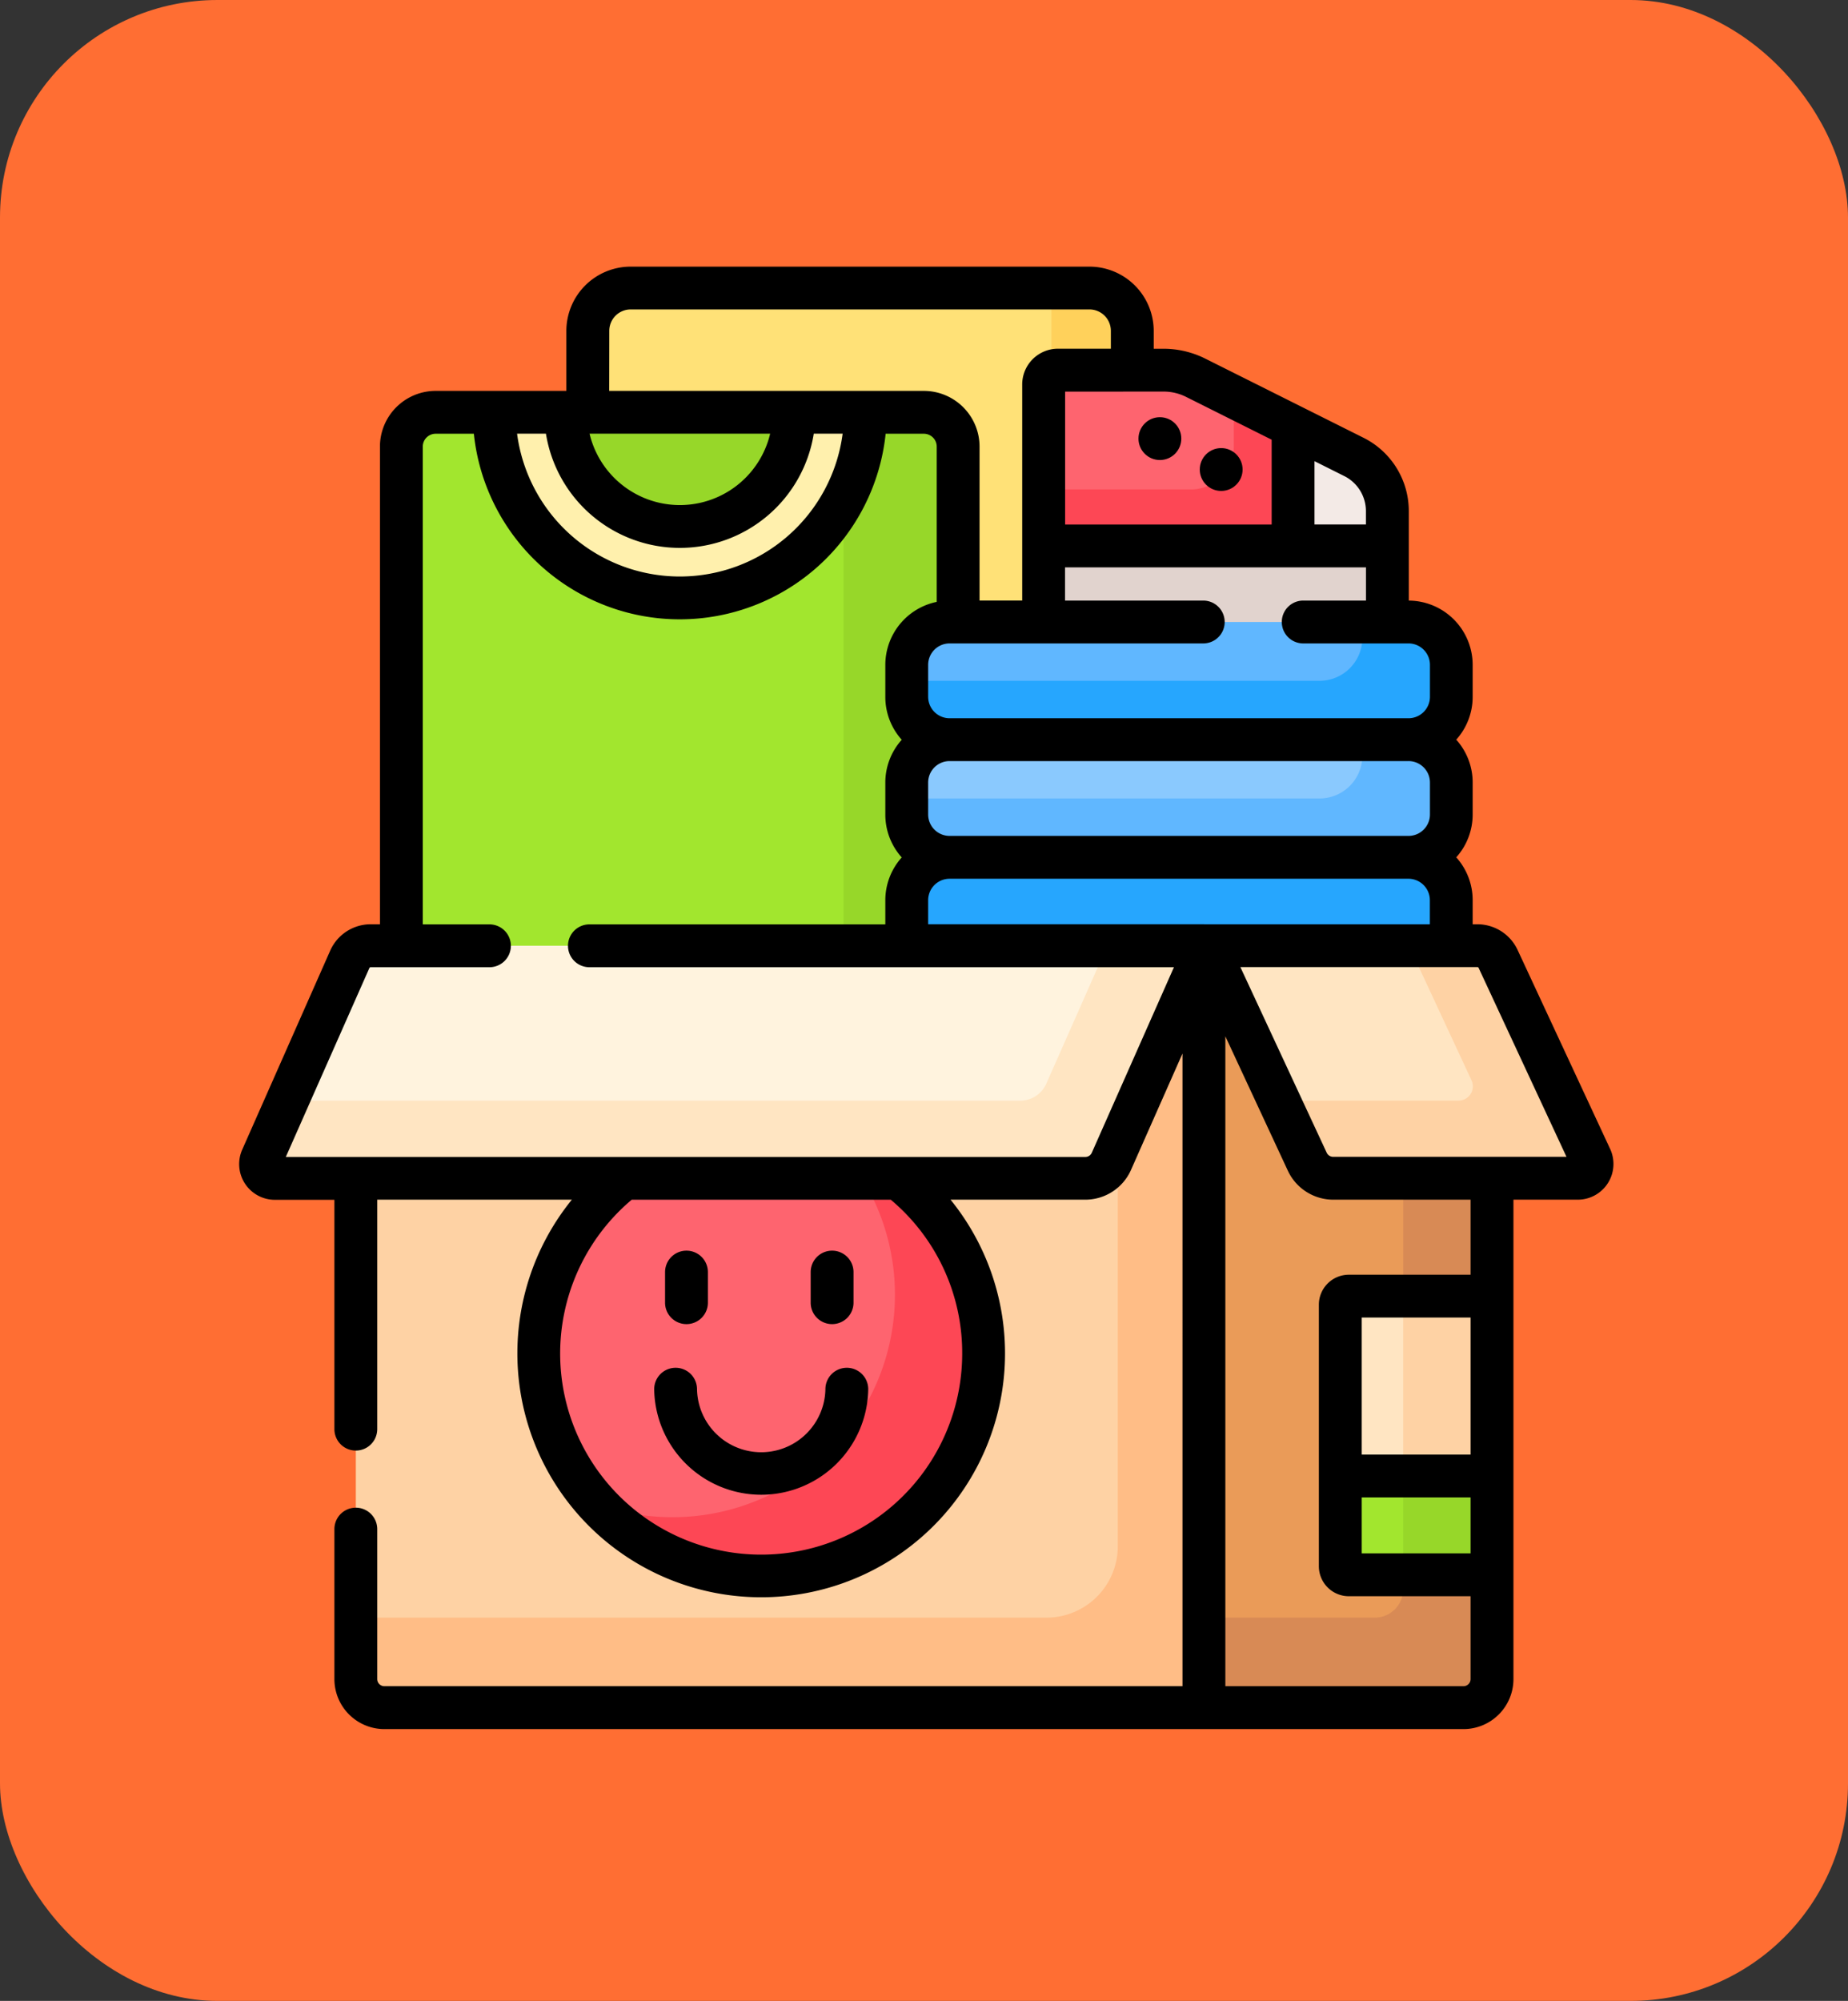 <svg xmlns="http://www.w3.org/2000/svg" width="85" height="92" viewBox="0 0 85 92">
  <rect x="0" y="0" width="85" height="92" fill="#333333" stroke="none"/>
  <g id="Grupo_985935" data-name="Grupo 985935" transform="translate(-377 -2637)">
    <rect id="Rectángulo_338875" data-name="Rectángulo 338875" width="85" height="92" rx="10" transform="translate(377 2637)" fill="#ff6e33"/>
    <g id="donacion-de-ropa" transform="translate(372.671 2649.26)">
      <g id="Grupo_1053818" data-name="Grupo 1053818" transform="translate(16.314 0.985)">
        <g id="Grupo_1053817" data-name="Grupo 1053817" transform="translate(0)">
          <path id="Trazado_736958" data-name="Trazado 736958" d="M152.889,13.344a1.446,1.446,0,0,1,1.445,1.445v8.2h4.2V11.933a.526.526,0,0,1,.525-.525h3.421V9.47a1.97,1.97,0,0,0-1.97-1.97H139.4a1.97,1.97,0,0,0-1.97,1.97v3.874Z" transform="translate(-122.38 -7.5)" fill="#ffe177"/>
          <g id="Grupo_1053806" data-name="Grupo 1053806" transform="translate(36.126)">
            <path id="Trazado_736959" data-name="Trazado 736959" d="M299.912,7.5h-2a1.958,1.958,0,0,1,.253.964V11.5a.521.521,0,0,1,.3-.091h3.421V9.47A1.97,1.97,0,0,0,299.912,7.5Z" transform="translate(-297.913 -7.5)" fill="#ffd15b"/>
          </g>
          <g id="Grupo_1053809" data-name="Grupo 1053809" transform="translate(6.477 5.713)">
            <g id="Grupo_1053807" data-name="Grupo 1053807">
              <path id="Trazado_736960" data-name="Trazado 736960" d="M97.754,75.656V52.576A1.576,1.576,0,0,0,96.178,51H73.721a1.576,1.576,0,0,0-1.576,1.576v23.08Z" transform="translate(-72.145 -51)" fill="#a2e62e"/>
            </g>
            <g id="Grupo_1053808" data-name="Grupo 1053808" transform="translate(20.337)">
              <path id="Trazado_736961" data-name="Trazado 736961" d="M230.7,51H227V75.656h5.272V52.576A1.576,1.576,0,0,0,230.7,51Z" transform="translate(-226.999 -51)" fill="#97d729"/>
            </g>
            <path id="Trazado_736962" data-name="Trazado 736962" d="M113.181,59.536A8.546,8.546,0,0,0,121.718,51H104.645A8.546,8.546,0,0,0,113.181,59.536Z" transform="translate(-100.377 -51)" fill="#fff0ad"/>
            <path id="Trazado_736963" data-name="Trazado 736963" d="M129.645,51a5.253,5.253,0,0,0,10.506,0Z" transform="translate(-122.094 -51)" fill="#97d729"/>
          </g>
          <g id="Grupo_1053811" data-name="Grupo 1053811" transform="translate(36.018 3.777)">
            <path id="Trazado_736964" data-name="Trazado 736964" d="M312.9,44.469V42.745a2.8,2.8,0,0,0-1.547-2.5L304.079,36.6a3.282,3.282,0,0,0-1.468-.347h-4.865a.657.657,0,0,0-.657.657v7.554Z" transform="translate(-297.089 -36.258)" fill="#fe646f"/>
            <g id="Grupo_1053810" data-name="Grupo 1053810" transform="translate(0 1.225)">
              <path id="Trazado_736965" data-name="Trazado 736965" d="M305.834,45.586v2.287a1.97,1.97,0,0,1-1.97,1.97h-6.776v2.729h11.473V46.949Z" transform="translate(-297.088 -45.586)" fill="#fd4755"/>
            </g>
            <path id="Trazado_736966" data-name="Trazado 736966" d="M388.79,61.59V59.866a2.8,2.8,0,0,0-1.547-2.5l-2.791-1.4V61.59Z" transform="translate(-372.979 -53.38)" fill="#f3eae6"/>
            <path id="Trazado_736967" data-name="Trazado 736967" d="M297.088,97.777H312.9v3.629H297.088Z" transform="translate(-297.088 -89.698)" fill="#e1d3ce"/>
          </g>
          <g id="Grupo_1053812" data-name="Grupo 1053812" transform="translate(29.722 15.354)">
            <path id="Trazado_736968" data-name="Trazado 736968" d="M274.19,211v-2.224a1.97,1.97,0,0,0-1.97-1.97H251.115a1.97,1.97,0,0,0-1.97,1.97V211Z" transform="translate(-249.145 -195.984)" fill="#26a6fe"/>
            <path id="Trazado_736969" data-name="Trazado 736969" d="M272.221,165.608H251.115a1.97,1.97,0,0,0-1.97,1.97v1.47a1.97,1.97,0,0,0,1.97,1.97h21.106a1.97,1.97,0,0,0,1.97-1.97v-1.47A1.97,1.97,0,0,0,272.221,165.608Z" transform="translate(-249.145 -160.198)" fill="#8ac9fe"/>
            <path id="Trazado_736970" data-name="Trazado 736970" d="M272.22,165.608H270.1v.734a1.97,1.97,0,0,1-1.97,1.97H249.145v.736a1.97,1.97,0,0,0,1.97,1.97h21.106a1.97,1.97,0,0,0,1.97-1.97v-1.47A1.97,1.97,0,0,0,272.22,165.608Z" transform="translate(-249.145 -160.198)" fill="#60b7ff"/>
            <path id="Trazado_736971" data-name="Trazado 736971" d="M272.221,129.822H251.115a1.97,1.97,0,0,1-1.97-1.97v-1.47a1.97,1.97,0,0,1,1.97-1.97h21.106a1.97,1.97,0,0,1,1.97,1.97v1.47A1.97,1.97,0,0,1,272.221,129.822Z" transform="translate(-249.145 -124.412)" fill="#60b7ff"/>
            <path id="Trazado_736972" data-name="Trazado 736972" d="M272.22,124.412H270.1v.734a1.97,1.97,0,0,1-1.97,1.97H249.145v.737a1.97,1.97,0,0,0,1.97,1.97h21.106a1.97,1.97,0,0,0,1.97-1.97v-1.47A1.97,1.97,0,0,0,272.22,124.412Z" transform="translate(-249.145 -124.412)" fill="#26a6fe"/>
          </g>
          <g id="Grupo_1053816" data-name="Grupo 1053816" transform="translate(0 30.237)">
            <g id="Grupo_1053815" data-name="Grupo 1053815" transform="translate(0 0)">
              <g id="Grupo_1053814" data-name="Grupo 1053814">
                <path id="Trazado_736973" data-name="Trazado 736973" d="M359.179,248.3a1.186,1.186,0,0,1-1.072-.683l-4.507-9.689-.233-.19h-.133v35.033h11.937a1.313,1.313,0,0,0,1.313-1.313V248.436l-.161-.131Z" transform="translate(-309.842 -237.742)" fill="#ea9b58"/>
                <g id="Grupo_1053813" data-name="Grupo 1053813" transform="translate(43.391 10.563)">
                  <path id="Trazado_736974" data-name="Trazado 736974" d="M366.322,318.171H362.4v19.02a1.313,1.313,0,0,1-1.313,1.313h-7.849v4.137H365.17a1.313,1.313,0,0,0,1.313-1.313V318.3Z" transform="translate(-353.233 -318.171)" fill="#d88a55"/>
                </g>
                <path id="Trazado_736975" data-name="Trazado 736975" d="M407.976,360.438h-6.583a.394.394,0,0,0-.394.394v7.876h6.977Z" transform="translate(-351.335 -344.324)" fill="#ffe5c2"/>
                <path id="Trazado_736976" data-name="Trazado 736976" d="M423,360.438h4.087v8.27H423Z" transform="translate(-370.445 -344.324)" fill="#fed2a4"/>
                <path id="Trazado_736977" data-name="Trazado 736977" d="M401,427.559a.394.394,0,0,0,.394.394h6.583V423.41H401Z" transform="translate(-351.335 -399.026)" fill="#a2e62e"/>
                <path id="Trazado_736978" data-name="Trazado 736978" d="M423,423.41h4.087v4.543H423Z" transform="translate(-370.445 -399.026)" fill="#97d729"/>
                <path id="Trazado_736979" data-name="Trazado 736979" d="M95.131,237.873l-4.3,9.728a1.183,1.183,0,0,1-1.081.7H56.67l-.481.131v23.026a1.313,1.313,0,0,0,1.313,1.313h37.83V237.742Z" transform="translate(-51.808 -237.742)" fill="#fed2a4"/>
                <path id="Trazado_736980" data-name="Trazado 736980" d="M95.131,237.873l-3.894,8.8v18.682a3.283,3.283,0,0,1-3.283,3.283H56.189v2.824a1.313,1.313,0,0,0,1.313,1.313h37.83V237.742Z" transform="translate(-51.808 -237.742)" fill="#ffbd86"/>
                <path id="Trazado_736981" data-name="Trazado 736981" d="M130.5,336.586a10.228,10.228,0,0,0,6.133-18.415H124.367a10.228,10.228,0,0,0,6.133,18.415Z" transform="translate(-107.472 -307.608)" fill="#fe646f"/>
                <path id="Trazado_736982" data-name="Trazado 736982" d="M148.444,336.586a10.228,10.228,0,0,0,6.133-18.415H153a10.23,10.23,0,0,1-12.07,15.121A10.2,10.2,0,0,0,148.444,336.586Z" transform="translate(-125.416 -307.608)" fill="#fd4755"/>
                <path id="Trazado_736983" data-name="Trazado 736983" d="M371.307,248.436h-11.25a1.313,1.313,0,0,1-1.191-.759l-4.622-9.935h12.447a1.051,1.051,0,0,1,.953.608L371.9,247.5A.657.657,0,0,1,371.307,248.436Z" transform="translate(-310.721 -237.742)" fill="#ffe5c2"/>
                <path id="Trazado_736984" data-name="Trazado 736984" d="M393.829,247.5l-4.258-9.153a1.051,1.051,0,0,0-.953-.608h-3.153l2.881,6.192a.657.657,0,0,1-.6.934h-8.264l1.307,2.809a1.313,1.313,0,0,0,1.191.759h11.25A.657.657,0,0,0,393.829,247.5Z" transform="translate(-332.648 -237.742)" fill="#fed2a4"/>
                <path id="Trazado_736985" data-name="Trazado 736985" d="M60.766,248.437H23.486a.657.657,0,0,1-.6-.922l4.048-9.146a1.051,1.051,0,0,1,.961-.625H66.353l-4.387,9.912A1.313,1.313,0,0,1,60.766,248.437Z" transform="translate(-22.829 -237.743)" fill="#fff3de"/>
                <path id="Trazado_736986" data-name="Trazado 736986" d="M61.776,237.741l-2.807,6.344a1.313,1.313,0,0,1-1.2.782H24.056l-1.171,2.646a.657.657,0,0,0,.6.922h37.28a1.313,1.313,0,0,0,1.2-.782l4.387-9.912H61.776Z" transform="translate(-22.829 -237.741)" fill="#ffe5c2"/>
              </g>
            </g>
          </g>
        </g>
      </g>
      <g id="Grupo_1053819" data-name="Grupo 1053819" transform="translate(15.329 0)">
        <path id="Trazado_736987" data-name="Trazado 736987" d="M169.547,385.517a.985.985,0,0,0-.985.985,2.953,2.953,0,0,1-5.905,0,.985.985,0,0,0-1.97,0,4.923,4.923,0,0,0,9.845,0A.985.985,0,0,0,169.547,385.517Z" transform="translate(-141.597 -334.888)"/>
        <path id="Trazado_736988" data-name="Trazado 736988" d="M165.484,347.893a.985.985,0,0,0,.985-.985V345.5a.985.985,0,1,0-1.97,0v1.407A.985.985,0,0,0,165.484,347.893Z" transform="translate(-144.909 -299.271)"/>
        <path id="Trazado_736989" data-name="Trazado 736989" d="M216.484,347.893a.985.985,0,0,0,.985-.985V345.5a.985.985,0,0,0-1.97,0v1.407A.985.985,0,0,0,216.484,347.893Z" transform="translate(-189.211 -299.271)"/>
        <path id="Trazado_736990" data-name="Trazado 736990" d="M78.388,40.567,74.13,31.414a2.042,2.042,0,0,0-1.846-1.177h-.219V29.129a2.943,2.943,0,0,0-.755-1.97,2.943,2.943,0,0,0,.755-1.97v-1.47a2.943,2.943,0,0,0-.755-1.97,2.943,2.943,0,0,0,.755-1.97v-1.47a2.958,2.958,0,0,0-2.938-2.954V11.248a3.763,3.763,0,0,0-2.091-3.384L59.762,4.227a4.29,4.29,0,0,0-1.909-.451h-.458V2.955A2.958,2.958,0,0,0,54.439,0H33.334a2.958,2.958,0,0,0-2.955,2.955V5.713H24.366a2.564,2.564,0,0,0-2.561,2.561V30.237h-.427a2.037,2.037,0,0,0-1.861,1.212L15.47,40.6a1.642,1.642,0,0,0,1.5,2.306H19.71V53.451a.985.985,0,1,0,1.97,0V42.9h8.952a11.215,11.215,0,1,0,17.418,0h6.2a2.3,2.3,0,0,0,2.1-1.368l2.368-5.351V65.27H22.008a.329.329,0,0,1-.328-.328V58.047a.985.985,0,0,0-1.97,0v6.895a2.3,2.3,0,0,0,2.3,2.3H71.641a2.3,2.3,0,0,0,2.3-2.3V42.9H76.9a1.642,1.642,0,0,0,1.488-2.334ZM70.1,18.309v1.47a.986.986,0,0,1-.985.985H48.005a.986.986,0,0,1-.985-.985v-1.47a.986.986,0,0,1,.985-.985H59.674a.985.985,0,1,0,0-1.97H53.316V13.826H67.157v1.528H64.271a.985.985,0,1,0,0,1.97h4.84A.986.986,0,0,1,70.1,18.309Zm0,5.41v1.47a.986.986,0,0,1-.985.985H48.005a.986.986,0,0,1-.985-.985v-1.47a.986.986,0,0,1,.985-.985H69.111A.986.986,0,0,1,70.1,23.719ZM64.79,8.944l1.365.683a1.8,1.8,0,0,1,1,1.622v.607H64.79V8.944Zm-6.937-3.2a2.309,2.309,0,0,1,1.028.243l3.939,1.97v3.9h-9.5V5.747Zm-25.5-2.792a.986.986,0,0,1,.985-.985H54.439a.986.986,0,0,1,.985.985v.822H52.988a1.643,1.643,0,0,0-1.642,1.642v9.936H49.384V8.274a2.564,2.564,0,0,0-2.561-2.561H32.349Zm7.4,4.728a4.269,4.269,0,0,1-8.307,0Zm-10.313,0a6.238,6.238,0,0,0,12.319,0h1.328a7.552,7.552,0,0,1-14.975,0ZM48.586,49.969a9.246,9.246,0,1,1-15.2-7.068H45.3A9.186,9.186,0,0,1,48.586,49.969Zm5.964-9.233a.329.329,0,0,1-.3.2H17.475l3.843-8.685a.066.066,0,0,1,.06-.039h5.464a.985.985,0,1,0,0-1.97H23.775V8.274a.592.592,0,0,1,.591-.591h1.758a9.522,9.522,0,0,0,18.941,0h1.758a.592.592,0,0,1,.591.591v7.14a2.96,2.96,0,0,0-2.364,2.9v1.47a2.943,2.943,0,0,0,.755,1.97,2.943,2.943,0,0,0-.755,1.97v1.47a2.943,2.943,0,0,0,.755,1.97,2.943,2.943,0,0,0-.755,1.97v1.108H31.439a.985.985,0,1,0,0,1.97H58.325Zm-7.53-10.5V29.129a.986.986,0,0,1,.985-.985H69.111a.986.986,0,0,1,.985.985v1.108ZM71.97,59.163H66.963V56.591H71.97Zm0-4.543H66.963v-6.3H71.97Zm0-8.27h-5.6a1.38,1.38,0,0,0-1.379,1.379V59.754a1.38,1.38,0,0,0,1.379,1.379h5.6v3.809a.329.329,0,0,1-.328.328H60.69V35.389l2.877,6.184A2.306,2.306,0,0,0,65.65,42.9H71.97v3.45Zm-6.319-5.42a.33.33,0,0,1-.3-.19l-3.97-8.534h10.9a.066.066,0,0,1,.059.038l4.041,8.686H65.65Z" transform="translate(-15.329 0)"/>
        <circle id="Elipse_8045" data-name="Elipse 8045" cx="0.985" cy="0.985" r="0.985" transform="translate(41.365 6.922)"/>
        <circle id="Elipse_8046" data-name="Elipse 8046" cx="0.985" cy="0.985" r="0.985" transform="translate(44.184 8.343)"/>
      </g>
    </g>
  </g>
</svg>
